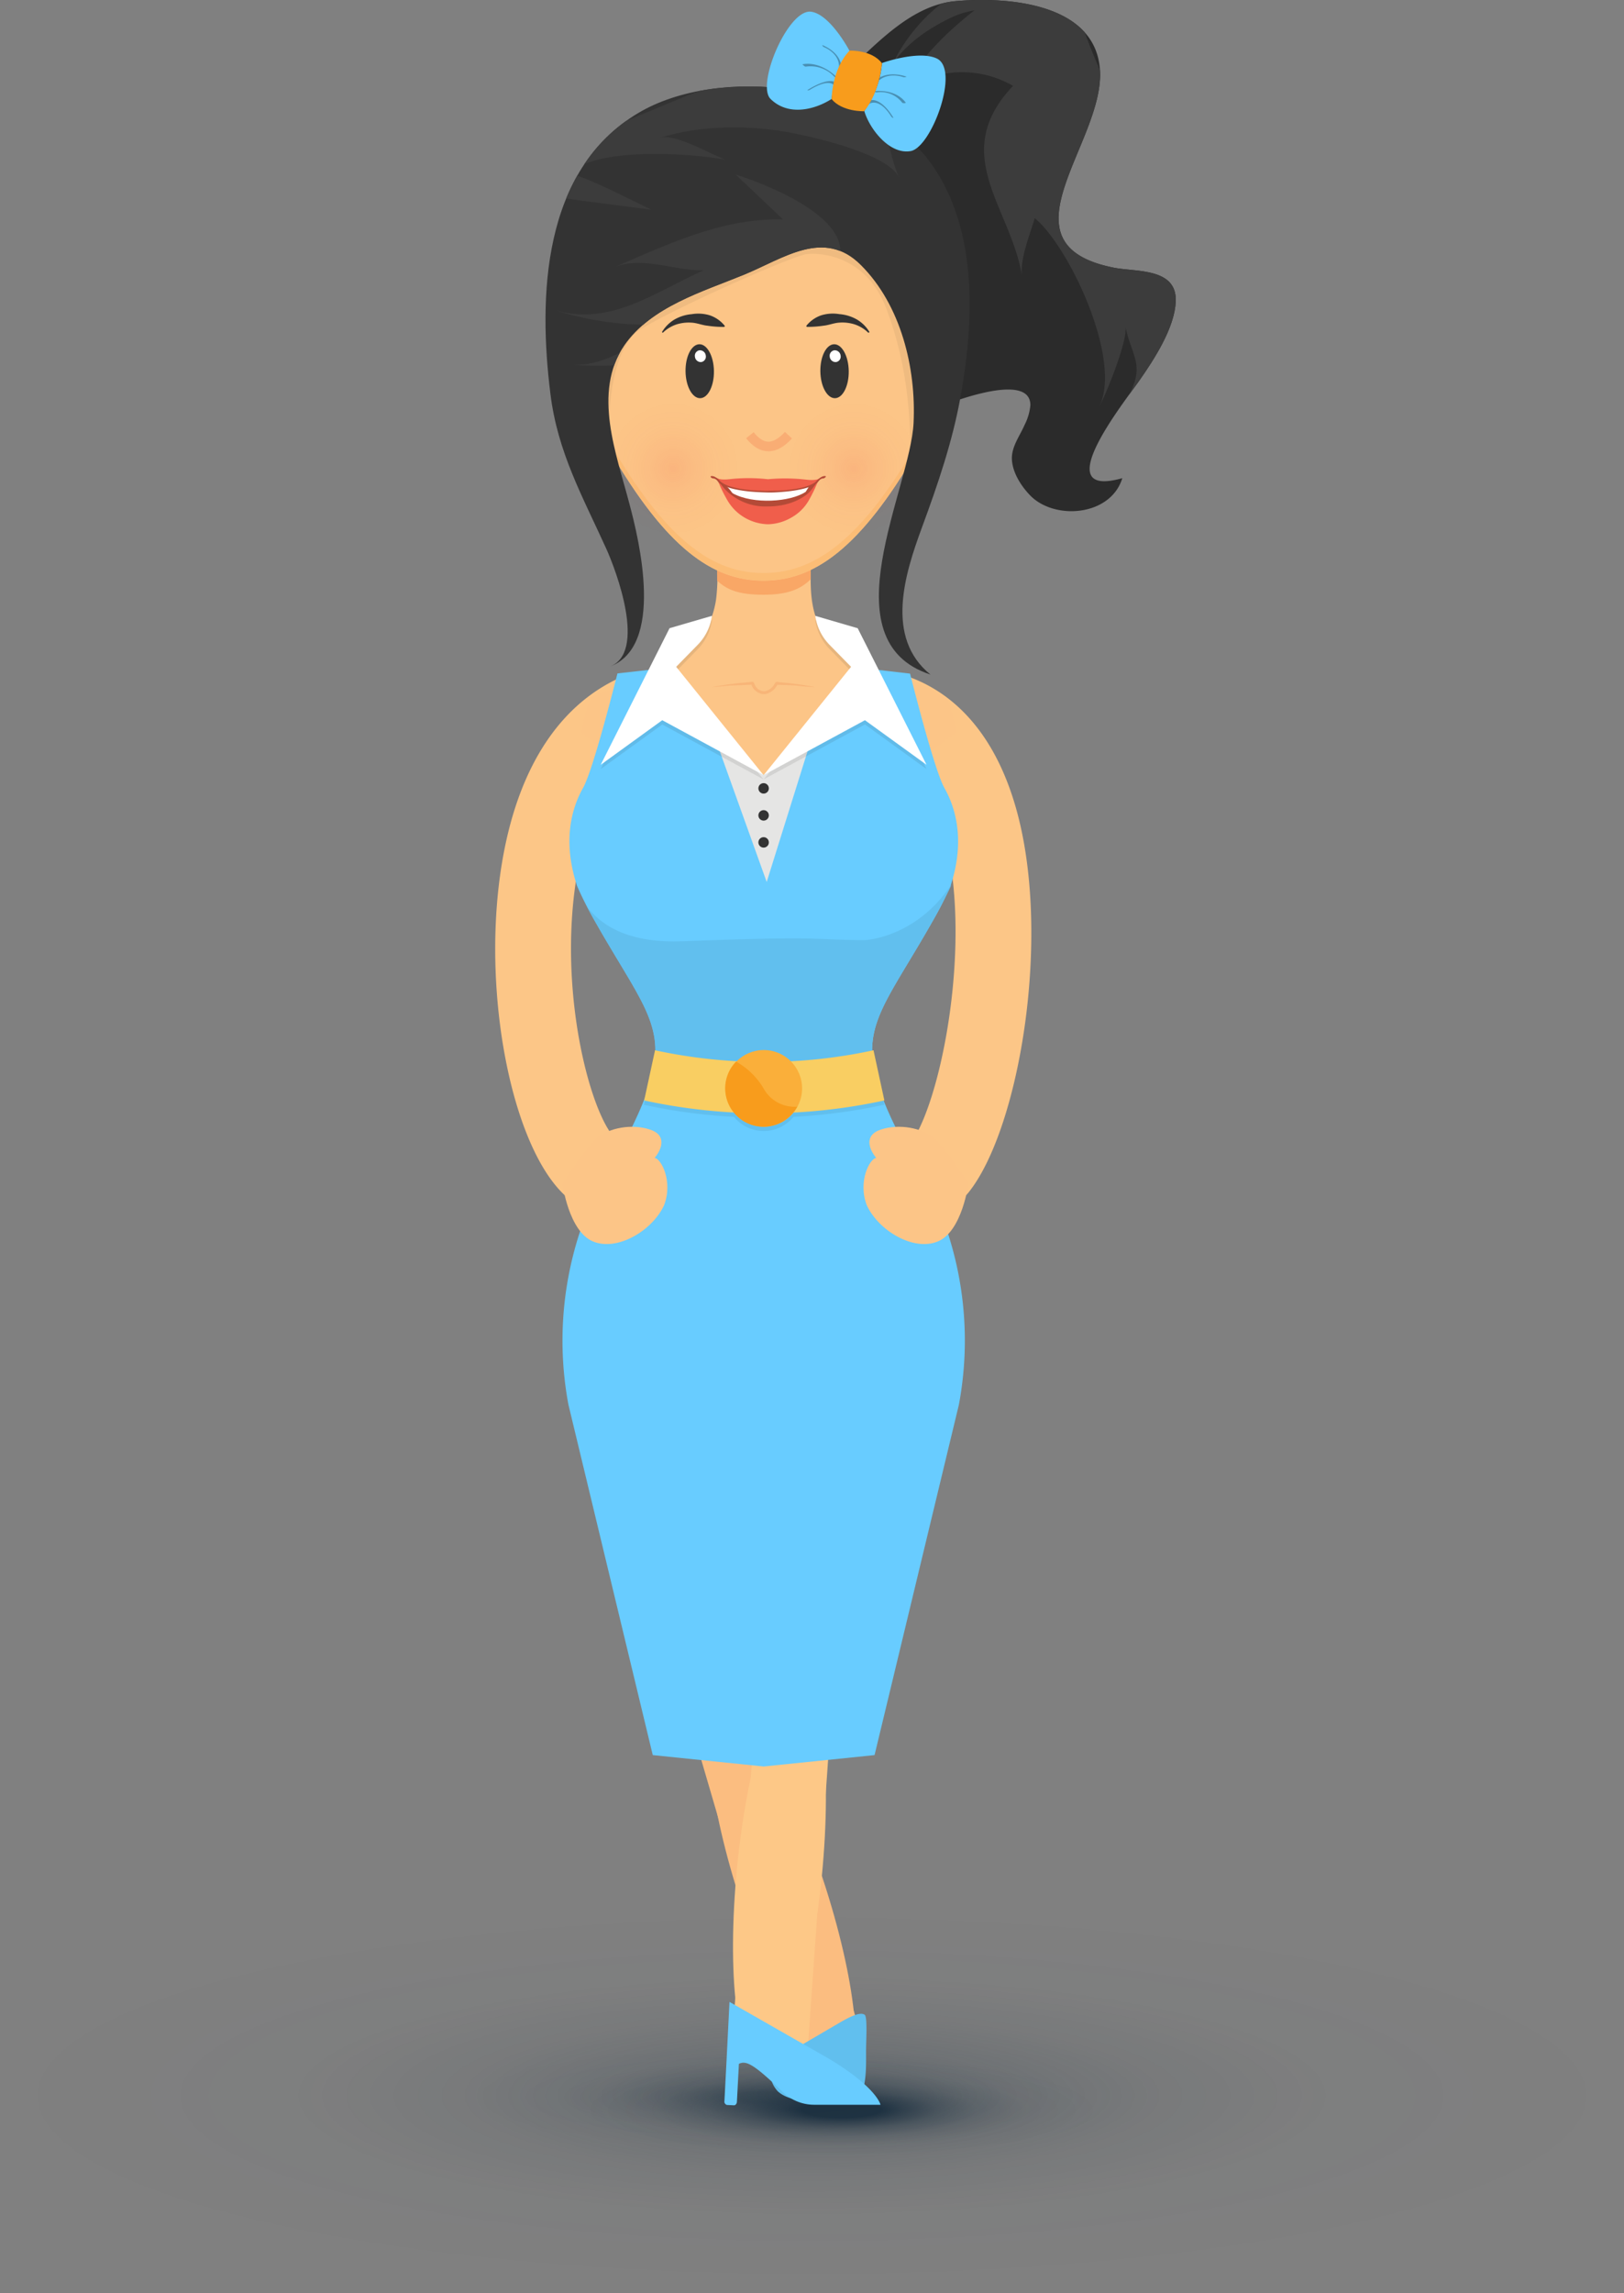 <svg xmlns="http://www.w3.org/2000/svg" xmlns:xlink="http://www.w3.org/1999/xlink" width="385" height="543.38" viewBox="0 0 385 543.38"><rect x="0" y="0" width="385" height="543.38" fill="#808080" stroke="none"/><defs><style>.a{fill:#2b2b2b}.b{fill:#333}.c,.d{opacity:.4}.c{fill:url(#a)}.d{fill:url(#b)}.e{opacity:.89;fill:url(#c)}.af,.f,.h,.w{fill:none;stroke-miterlimit:10}.f{stroke:#fbbd80}.f,.h{stroke-width:17.99px}.g{fill:#fbbd80}.h{stroke:#fdc887}.i{fill:#fdc887}.j{fill:#fcc687}.k{fill:#fcc587}.l{fill:#68ccff}.m{fill:#f9a766}.n{fill:#f4a66a;opacity:.5}.o{fill:#efbb80}.p{fill:#fbbd76}.q,.r,.t{opacity:.1}.q{fill:url(#d)}.r{fill:url(#e)}.s{fill:#e5e5e4}.u{fill:#231f20}.v{fill:#fff}.w{stroke:#f9ad74;stroke-width:2.28px}.x{fill:#b44a37}.y{fill:#f05e4b}.z{clip-path:url(#f)}.aa{fill:#3c3c3c;fill-rule:evenodd}.ab{clip-path:url(#g)}.ac{opacity:.3}.ad{fill:#f89c1c}.ae{fill:#61bfee}.af{stroke:#f9ce62;stroke-width:12.17px}.ag{fill:#faaf3a}</style><radialGradient id="a" cx="328.66" cy="646.53" r="100.03" gradientTransform="matrix(.7 0 0 .12 -49.17 419.36)" gradientUnits="userSpaceOnUse"><stop offset=".1" stop-color="#172c3d"/><stop offset=".18" stop-color="#172c3d" stop-opacity=".74"/><stop offset=".32" stop-color="#172c3d" stop-opacity=".41"/><stop offset=".48" stop-color="#172c3d" stop-opacity=".18"/><stop offset=".68" stop-color="#172c3d" stop-opacity=".04"/><stop offset="1" stop-color="#172c3d" stop-opacity="0"/></radialGradient><radialGradient id="b" cx="192.5" cy="460.6" r="192.1" gradientTransform="matrix(1 0 0 .23 0 390.63)" gradientUnits="userSpaceOnUse"><stop offset="0" stop-color="#172c3d"/><stop offset=".09" stop-color="#172c3d" stop-opacity=".74"/><stop offset=".25" stop-color="#172c3d" stop-opacity=".41"/><stop offset=".43" stop-color="#172c3d" stop-opacity=".18"/><stop offset=".64" stop-color="#172c3d" stop-opacity=".04"/><stop offset="1" stop-color="#172c3d" stop-opacity="0"/></radialGradient><radialGradient id="c" cx="210.48" cy="506.74" r="65.29" gradientTransform="matrix(.96 0 0 .19 -2.5 403.65)" gradientUnits="userSpaceOnUse"><stop offset=".15" stop-color="#172c3d"/><stop offset=".23" stop-color="#172c3d" stop-opacity=".74"/><stop offset=".36" stop-color="#172c3d" stop-opacity=".41"/><stop offset=".51" stop-color="#172c3d" stop-opacity=".18"/><stop offset=".7" stop-color="#172c3d" stop-opacity=".04"/><stop offset="1" stop-color="#172c3d" stop-opacity="0"/></radialGradient><radialGradient id="d" cx="159.57" cy="111.02" r="17.27" gradientUnits="userSpaceOnUse"><stop offset="0" stop-color="#eb2027"/><stop offset=".06" stop-color="#eb2027" stop-opacity=".88"/><stop offset=".2" stop-color="#eb2027" stop-opacity=".65"/><stop offset=".34" stop-color="#eb2027" stop-opacity=".45"/><stop offset=".48" stop-color="#eb2027" stop-opacity=".29"/><stop offset=".61" stop-color="#eb2027" stop-opacity=".16"/><stop offset=".75" stop-color="#eb2027" stop-opacity=".07"/><stop offset=".88" stop-color="#eb2027" stop-opacity=".02"/><stop offset="1" stop-color="#eb2027" stop-opacity="0"/></radialGradient><radialGradient id="e" cx="202.44" cy="111.02" r="17.27" xlink:href="#d"/><clipPath id="f"><path class="a" d="M195.3 21.72C204.88 14.07 214 1.37 226.6.26c11-1 32.72 0 34.14 15.92 1.55 17.36-25 41.74 3.43 47.27 5.16 1 14.82 0 14.56 7.88-.2 6.35-5.24 14-8.67 18.9s-22 28.16-4 23.07c-2.76 9.07-16.27 10.08-22 3.92-2-2.12-3.94-5.13-4.16-8.19s1.82-5.64 3-8.35a12.87 12.87 0 0 0 1.37-4.68c0-8.16-19.51-.27-19.51-.41-.1-5.07-2.91-46-2.91-46z"/></clipPath><clipPath id="g"><path class="b" d="M144.43 158c9.08-3.21 1.57-23-.71-28-5.64-12.44-11.51-22.81-13.23-36.64-2.87-23-2-53 20.8-66.57 19.12-11.42 54.9-7.07 68.73 11 11.83 15.47 11 37.74 7.75 55.92-1.93 10.84-5.4 20.94-9.19 31.23-4.06 11-8.86 26.1 2 34.89-24.51-8-4.7-44.09-4-59.65.62-13-3-27.92-12.5-37.38-8.78-8.78-18.34-1.54-27.75 2.31-9.76 4-22 7.57-28.32 16.73-7.63 11.13-1.84 25.84 1.2 37.52 2.34 8.71 8.45 33.92-4.78 38.64z"/></clipPath></defs><title>female-2</title><ellipse class="c" cx="180.72" cy="497.58" rx="70.34" ry="12.8"/><ellipse class="d" cx="192.5" cy="498.85" rx="192.5" ry="44.53"/><ellipse class="e" cx="200.19" cy="497.58" rx="63.22" ry="12.8"/><path class="f" d="M154.77 311.08l11.7 74.64 29.18 99.7"/><ellipse class="g" cx="185.42" cy="448.23" rx="10.1" ry="46.02" transform="rotate(-18.29 185.385 448.163)"/><path class="h" d="M194.75 311.08l-12.18 173.13"/><ellipse class="i" cx="184.79" cy="443.47" rx="46.02" ry="10.1" transform="rotate(-84.4 184.786 443.47)"/><path class="j" d="M140.32 285.9a9 9 0 0 1-5.84-2.16c-12.78-10.94-20.18-46.91-15.83-77 3.39-23.43 13.26-39.43 28.55-46.27a9 9 0 0 1 7.34 16.42c-12.46 5.57-16.68 22.71-18.09 32.42-4 27.4 3.94 55.78 9.72 60.73a9 9 0 0 1-5.85 15.83zM222.59 285.9a9 9 0 0 1-7-14.63c7.36-9.16 15.5-48.85 7.89-75.14-3-10.31-7.81-16.68-14.34-18.92a9 9 0 1 1 5.84-17c8.53 2.92 19.92 10.66 25.78 30.93 8.73 30.17 1 76.25-11.15 91.41a9 9 0 0 1-7.02 3.35z"/><path class="k" d="M226.68 173.57s-1.25-7.81-2.76-8.53c-3.31-1.59-3.5-2.24-7-3.24-4.71-1.36-10.2-2-14.58-4.44a20.21 20.21 0 0 1-8.47-9.86c-2-4.86-1.7-9.6-1.64-14.82 0-.62.19-10.18 0-10.18h-22.48c0 6.4.8 13.23 0 19.58a22.27 22.27 0 0 1-9.91 15.38c-2 1.22-4.23 1.41-6.44 2-4.85 1.24-4.57 2.73-9.38 4.2a19.79 19.79 0 0 0-3.43 1.41c-1.5.72-2.76 8.53-2.76 8.53l43.49 33.31z"/><path class="l" d="M214.18 270.85c-13.42-26-7.21-27.56 7.16-53a75.87 75.87 0 0 0 4-7.93c3.55-10.78 1.18-18.57-1.45-23.22-2.47-4.36-8.14-27.09-8.14-27.09L201.82 158l-6.18 12.07h-29.16L160.3 158l-13.92 1.56s-5.67 22.73-8.14 27.09c-2.63 4.65-5 12.44-1.45 23.22a75.85 75.85 0 0 0 4 7.93c14.37 25.45 20.58 27 7.16 53a82.5 82.5 0 0 0-13.2 62l20 83.06 26.29 2.7 26.29-2.7 20-83.06a82.5 82.5 0 0 0-13.15-61.95z"/><path class="k" d="M229.58 280.43s-1.45 11.28-7.21 13.71-14.09-2.52-16.88-8.56c-2.19-5.71.75-11.12 2.24-11.21-1.65-2-3.07-5.39 1.19-6.76s9.56-.39 12.43 2 8.23 10.82 8.23 10.82zM166.38 163.01l1.46 8.87 13.19 11.8 14.77-12.87 2.74-6.74-32.16-1.06z"/><path class="m" d="M192.27 130.66c0 2.27-.1 3.92-.06 6.58-2.37 2.32-5.34 3.68-11.2 3.68s-8.62-1.13-11-3.33c0-4.16 0-7.4-.15-11 0-1.91-.08-3.83-.16-5.73v-.33h22.56c.2-.04.02 9.47.01 10.13z"/><path class="n" d="M168.79 162.82a73.81 73.81 0 0 1 8.55-1.16c.36 0 1.05-.25 1.32 0a2 2 0 0 1 .23.48 2.5 2.5 0 0 0 2.33 1.65 3.27 3.27 0 0 0 2.34-1.64 3.18 3.18 0 0 1 .22-.36c.19-.39.82-.16 1.13-.13a74.47 74.47 0 0 1 8.36 1.16c-1.45-.08-2.9-.2-4.35-.35-1.6-.16-3.24-.13-4.85-.23.11 0 .23 0 .28-.15a4.07 4.07 0 0 1-3 2.39 3.28 3.28 0 0 1-3.26-2.45c0 .11.22.17.31.19-1.61.09-3.21.15-4.82.2s-3.22.3-4.83.39c.83-.15.85-.04.04.01z"/><path class="k" d="M214.71 34.33c-13.05-15.9-24.87-10.12-33.71-10.12s-20.63-5.78-33.68 10.12-9.05 50-9.05 50-.84 13.21 6.31 22.51c13.47 23.13 24.4 30.76 36.41 30.76s22.94-7.63 36.41-30.76c7.15-9.29 6.31-22.51 6.31-22.51s4.05-34.1-9-50z"/><path class="o" d="M144.46 107.64s0-.29-.05-.82c-.22-4.28-.76-24 7.76-29 9.57-5.69 35.84-17.22 39-17.6s14.21.11 19.06 13.16 5.49 24.36 5.67 34.31 4.9-26.11 4.9-26.11l-22.24-31.24-27.5 9.84-29.71 18.59 1 25.69"/><path class="p" d="M138.3 82.5s-.52-4.5-.57-11a118 118 0 0 0 .55 12.5c-.01-.93.02-1.5.02-1.5zM223.76 82.5v1.53a118.07 118.07 0 0 0 .54-12.52c-.02 6.49-.54 10.99-.54 10.99zM217.45 105C204 128.14 193 135.77 181 135.77s-22.94-7.63-36.41-30.76c-5.35-6.95-6.23-16.09-6.33-20.26-.07 2.37 0 13.77 6.33 22.06 13.47 23.13 24.4 30.76 36.41 30.76s22.94-7.63 36.41-30.76c6.37-8.28 6.4-19.67 6.33-22.05-.07 4.17-.95 13.3-6.29 20.24z"/><circle class="q" cx="159.57" cy="111.02" r="17.27"/><circle class="r" cx="202.44" cy="111.02" r="17.27"/><path class="s" d="M170.43 177.42l11.33 31.56 9.87-31.56-10.6 6.21-10.6-6.21z"/><circle class="b" cx="181.03" cy="186.8" r="1.24"/><circle class="b" cx="181.03" cy="193.2" r="1.24"/><circle class="b" cx="181.03" cy="199.6" r="1.24"/><g class="t"><path class="u" d="M193.37 147.47l-.1-.54 10.06 2.93 16.32 32.36-14.6-10.56-24 13 20.73-25.64-5.11-5.22a12.16 12.16 0 0 1-1.88-2.49 12.16 12.16 0 0 1-1.42-3.84zM168.69 147.47l.1-.54-10.06 2.93-16.32 32.36L157 171.67l24 13-20.7-25.62 5.11-5.22a12.16 12.16 0 0 0 1.88-2.49 12.16 12.16 0 0 0 1.4-3.87z"/></g><path class="v" d="M193.37 146.46l-.1-.54 10.06 2.93 16.32 32.36-14.6-10.56-24 13L201.76 158l-5.11-5.22a12.16 12.16 0 0 1-1.88-2.49 12.16 12.16 0 0 1-1.4-3.83zM168.69 146.46l.1-.54-10.06 2.93-16.32 32.36L157 170.65l24 13L160.3 158l5.11-5.22a12.16 12.16 0 0 0 1.88-2.49 12.16 12.16 0 0 0 1.4-3.83z"/><path class="w" d="M177.77 103.12c3 3.75 6 3.39 9.15 0"/><path class="b" d="M194.48 88c.05 3.53 1.6 6.37 3.46 6.35s3.32-2.9 3.27-6.43-1.6-6.37-3.45-6.35-3.33 2.86-3.28 6.43z"/><path class="v" d="M196.71 84.54a1.4 1.4 0 0 0 1.47 1.25 1.3 1.3 0 0 0 1.1-1.52 1.4 1.4 0 0 0-1.47-1.27 1.3 1.3 0 0 0-1.1 1.54z"/><path class="b" d="M162.52 88c.05 3.53 1.6 6.37 3.46 6.35s3.32-2.9 3.27-6.43-1.6-6.38-3.45-6.35-3.33 2.86-3.28 6.43z"/><path class="v" d="M164.75 84.54a1.4 1.4 0 0 0 1.47 1.25 1.3 1.3 0 0 0 1.1-1.52 1.4 1.4 0 0 0-1.48-1.27 1.3 1.3 0 0 0-1.09 1.54z"/><path class="b" d="M156.93 78.69a8.5 8.5 0 0 1 3-3 9.88 9.88 0 0 1 4.07-1.25 9.35 9.35 0 0 1 4.32.29 7.76 7.76 0 0 1 3.52 2.5l-.11.23a25.36 25.36 0 0 1-4-.28c-1.25-.13-2.41-.63-3.66-.72a9.7 9.7 0 0 0-3.66.4 8.52 8.52 0 0 0-3.29 2zM205.86 78.85a8.52 8.52 0 0 0-3.29-2 9.7 9.7 0 0 0-3.66-.4c-1.25.09-2.41.59-3.66.72a25.36 25.36 0 0 1-4 .28l-.11-.23a7.76 7.76 0 0 1 3.52-2.5 9.35 9.35 0 0 1 4.32-.29 9.88 9.88 0 0 1 4.16 1.27 8.5 8.5 0 0 1 3 3z"/><path class="x" d="M178.2 115.21c5.35.47 13.07.31 15.47-1a18.59 18.59 0 0 1-2.19 3.85c-1.79 2.28-4.63 2.94-9.39 2.85-7.33-.14-7.59.31-9.83-3.66a31.85 31.85 0 0 0-2.49-4 27.09 27.09 0 0 0 8.43 1.96z"/><path class="v" d="M191 116.54c-3.65 2.43-12.4 3-17.23.38-.36-.2-.66-1.1-1.95-2l20.67-.75z"/><path class="y" d="M192.41 116c-1 1.37-4.48 4-10.39 4a13.32 13.32 0 0 1-10.5-4.45c-.44-.57-1.34-1.66-1.34-1.66a34.12 34.12 0 0 0 2.31 4.73 11.27 11.27 0 0 0 4 4 11.56 11.56 0 0 0 5.52 1.6h.11a11.54 11.54 0 0 0 5.51-1.6 10.81 10.81 0 0 0 4-3.87 35.23 35.23 0 0 0 2.31-4.78s-1.09 1.45-1.53 2.03z"/><path class="y" d="M194.55 113.24c-.47.33-1.4.64-3.33.42a44.25 44.25 0 0 0-9.17-.11 40.76 40.76 0 0 0-9.19 0c-1.93.21-2.83-.11-3.3-.44 2.51 2.84 7.32 3.35 12.48 3.33 5.16.09 9.96-.38 12.51-3.2z"/><path class="x" d="M194.92 112.92a4.14 4.14 0 0 0-1.3 1c-1.71 1.88-7.81 2.34-9.49 2.33-.51 0-1.19 0-2 .05s-1.44-.05-2-.05c-1.68 0-7.78-.45-9.49-2.33a4.12 4.12 0 0 0-1.3-1c-.83-.29-1.22 0-.52.38.24.14.69-.12 1.4.82 1.08 1.42 5.07 2.11 7.59 2.35 1.27.12 2.77.19 4.29.22s3-.1 4.29-.22c2.52-.24 6.51-.93 7.59-2.35.71-.94 1.15-.67 1.4-.82.76-.42.37-.67-.46-.38z"/><path class="a" d="M195.3 21.72C204.88 14.07 214 1.37 226.6.26c11-1 32.72 0 34.14 15.92 1.55 17.36-25 41.74 3.43 47.27 5.16 1 14.82 0 14.56 7.88-.2 6.35-5.24 14-8.67 18.9s-22 28.16-4 23.07c-2.76 9.07-16.27 10.08-22 3.92-2-2.12-3.94-5.13-4.16-8.19s1.82-5.64 3-8.35a12.87 12.87 0 0 0 1.37-4.68c0-8.16-19.51-.27-19.51-.41-.1-5.07-2.91-46-2.91-46z"/><g class="z"><path class="aa" d="M230.25-6.12c.85-.34 10.92-1.42 9.3-1A47.31 47.31 0 0 0 223.5.64c-7.76 5.66-11.85 14.21-11.38 13.78S215.74 8.7 225.86 4A20.75 20.75 0 0 1 231 2.46c-6.93 5.45-13.1 11.54-17.17 19.32a24.15 24.15 0 0 1 26.33-1.44c-15.42 16.29-.4 28.87 2.14 45.19-.62-4 1.9-10 3-13.84 8 6.52 20.94 33.57 15.25 44.76 2.06-3.87 6.71-15.7 6.28-18.92 1.52 7.15 4.95 9.16.2 17.09-4.56 7.91-5.91 19.1-5.91 19.1s17.69-8.62 20-12.57 5.81-19.21 3.72-21.67c2.21 2.59 1.83 10.47 2.1 13.8a34.57 34.57 0 0 0 5.42-21.23C287.68 58 278 43.12 272.43 37c-6.09-6.64-24.94-43.2-16.51-52.14l3.38-3.58s-11.89 3.55-19.3 7.32-10.6 5.62-9.75 5.28z"/></g><path class="b" d="M144.43 158c9.08-3.21 1.57-23-.71-28-5.64-12.44-11.51-22.81-13.23-36.64-2.87-23-2-53 20.8-66.57 19.12-11.42 54.9-7.07 68.73 11 11.83 15.47 11 37.74 7.75 55.92-1.93 10.84-5.4 20.94-9.19 31.23-4.06 11-8.86 26.1 2 34.89-24.51-8-4.7-44.09-4-59.65.62-13-3-27.92-12.5-37.38-8.78-8.78-18.34-1.54-27.75 2.31-9.76 4-22 7.57-28.32 16.73-7.63 11.13-1.84 25.84 1.2 37.52 2.34 8.71 8.45 33.92-4.78 38.64z"/><g class="ab"><path class="aa" d="M122.85 45.23c10.46 1.84 21 3.11 31.56 4.45-2.29-1-18.56-9.54-19.73-8.29 6.27-6.72 29-5.09 37.36-3.55-3.37-1.17-12-6.32-15.52-5.16 9.55-3.18 22.09-3.06 31.74-1.08 5.28 1.08 22.08 4.83 24.9 10.45-1.78-3.56-2.12-8.35-4.18-12.16-4.76-8.77-9.23-12.34-19.09-13-13.66-.85-27.26 6-39.6 11-15.13 6.16-49.19 23.94-60.66 2.51 3.83 10.79 23.67 13.15 33.22 14.83z"/><path class="aa" d="M199.19 60.34c-16.75 20.13-38.12 27.71-63.93 26.1 9.48.59 17-6.82 25.42-9.79a73.75 73.75 0 0 1-29.25-3.2c13.27 4 23.91-4.31 35.43-9.42-6.89.21-14.7-3.51-21.37-.64 12.9-5.55 25.74-11.74 40.13-11.41L174.4 41.35c6.95 2.22 25.87 9.49 24.79 18.99z"/></g><path class="l" d="M209.1 14.93s8.7-3.11 13-1.06c5.54 2.65-1.28 21.05-6.21 21.93s-9.7-5.12-11-9.51a22.83 22.83 0 0 0 4.21-11.36z"/><g class="ac"><path d="M207.3 20.3c1.73-2.78 4.91-2.69 6.94-2 .13 0 .89-.07.57-.17-2.3-.75-6.21-1.1-8.23 2.12-.09.15.6.27.72.08zM207.74 21.9a6.45 6.45 0 0 1 6.14 2.43c.14.18.91.12.85 0-1.68-2.32-4.84-3.05-7.59-2.69-.39.06.45.24.6.22zM205.55 24.94c2.15-1.75 4.45.56 5.73 2.67.08.14.68.55.47.21-1.45-2.4-4.21-5.5-6.71-3.46-.11.09.35.71.5.58z"/></g><path class="l" d="M201.41 12.07s-4.53-8.62-9.09-9.29C186.87 2 179.23 20 182.66 23.43c4.29 4.25 10.69 2.48 14.51 0a22.81 22.81 0 0 1 4.24-11.36z"/><g class="ac"><path d="M198.86 16.43c.42-2.78-1.79-4.54-3.55-5.28-.11 0-.56-.55-.29-.44 2 .84 4.86 2.85 4.38 6.08 0 .14-.56-.17-.54-.36zM197.81 18.2a7.71 7.71 0 0 0-6.81-2.41c-.24 0-.85-.54-.74-.56 3-.57 6.19 1.06 8.25 3.22.3.31-.54-.12-.66-.25zM198 20.66c-.83-1.93-3.87-.71-6 .62-.14.09-.82.25-.49 0 2.4-1.51 6.21-3.24 7.17-1 0 .09-.65.46-.71.33z"/></g><path class="ad" d="M201.41 12s5.27-.24 7.68 3c0 0-.47 6.74-4.23 11.36 0 0-5.16.18-7.71-2.87 0-.07.02-7.08 4.26-11.49z"/><path class="ae" d="M209.62 261.76L207 249.87a121.44 121.44 0 0 1-19.52 2.61 9.09 9.09 0 0 0-12.88 0 119.8 119.8 0 0 1-19.36-2.61l-2.61 11.89a131.91 131.91 0 0 0 21.37 2.87 9.09 9.09 0 0 0 14.11 0 133.59 133.59 0 0 0 21.51-2.87z"/><path class="ae" d="M225.33 209.9c1.23-1.81-3.78 7.59-4 7.94-10.12 17.91-16.19 24-14.21 35.09l-4.7 3h-48.13c3.69-13.13-2.53-18.63-13.52-38.09-.09-.17-.8-1.43-1.61-3 3.82 5 10.67 8.66 22.7 8.19 34.32-1.34 30.92-.28 43.13-.28.01.05 11.95-.49 20.34-12.85z"/><path class="af" d="M154 254.8a128.44 128.44 0 0 0 54.37 0"/><circle class="ag" cx="181.06" cy="257.89" r="9.09"/><path class="ad" d="M189 262.22a9.09 9.09 0 1 1-14.5-10.68 17.44 17.44 0 0 1 6.51 6.34 8.36 8.36 0 0 0 7.99 4.34z"/><path class="k" d="M133.34 280.43s1.45 11.28 7.21 13.71 14.09-2.52 16.88-8.56c2.19-5.71-.75-11.12-2.24-11.21 1.65-2 3.07-5.39-1.19-6.76s-9.56-.39-12.43 2-8.23 10.82-8.23 10.82z"/><path class="ae" d="M205 477.4c.7.5.29 6.62.32 8.76 0 3.06.1 6.61-.91 9.57-1.06 3.13-4.74 3.15-7.92 2.67-3.74-.56-9.14-.21-12.07-2.85a6.63 6.63 0 0 1-1.83-4.66c.14-2 2.29-3.16 4-4.34l12.35-7.22c2.76-1.62 5.06-2.67 6.06-1.93z"/><path class="l" d="M172.25 488.06l-.51 9.77a.81.81 0 0 0 .62.93l1.62.08a.58.58 0 0 0 .45-.19 1 1 0 0 0 .27-.67l.48-9.19z"/><path class="l" d="M172.94 474.34l-.69 13.73 2.09 1.47c2.06-1.48 3.2-1.63 11.24 6.17a10.75 10.75 0 0 0 7.48 3h15.68s-.79-4-12.13-10.85z"/></svg>